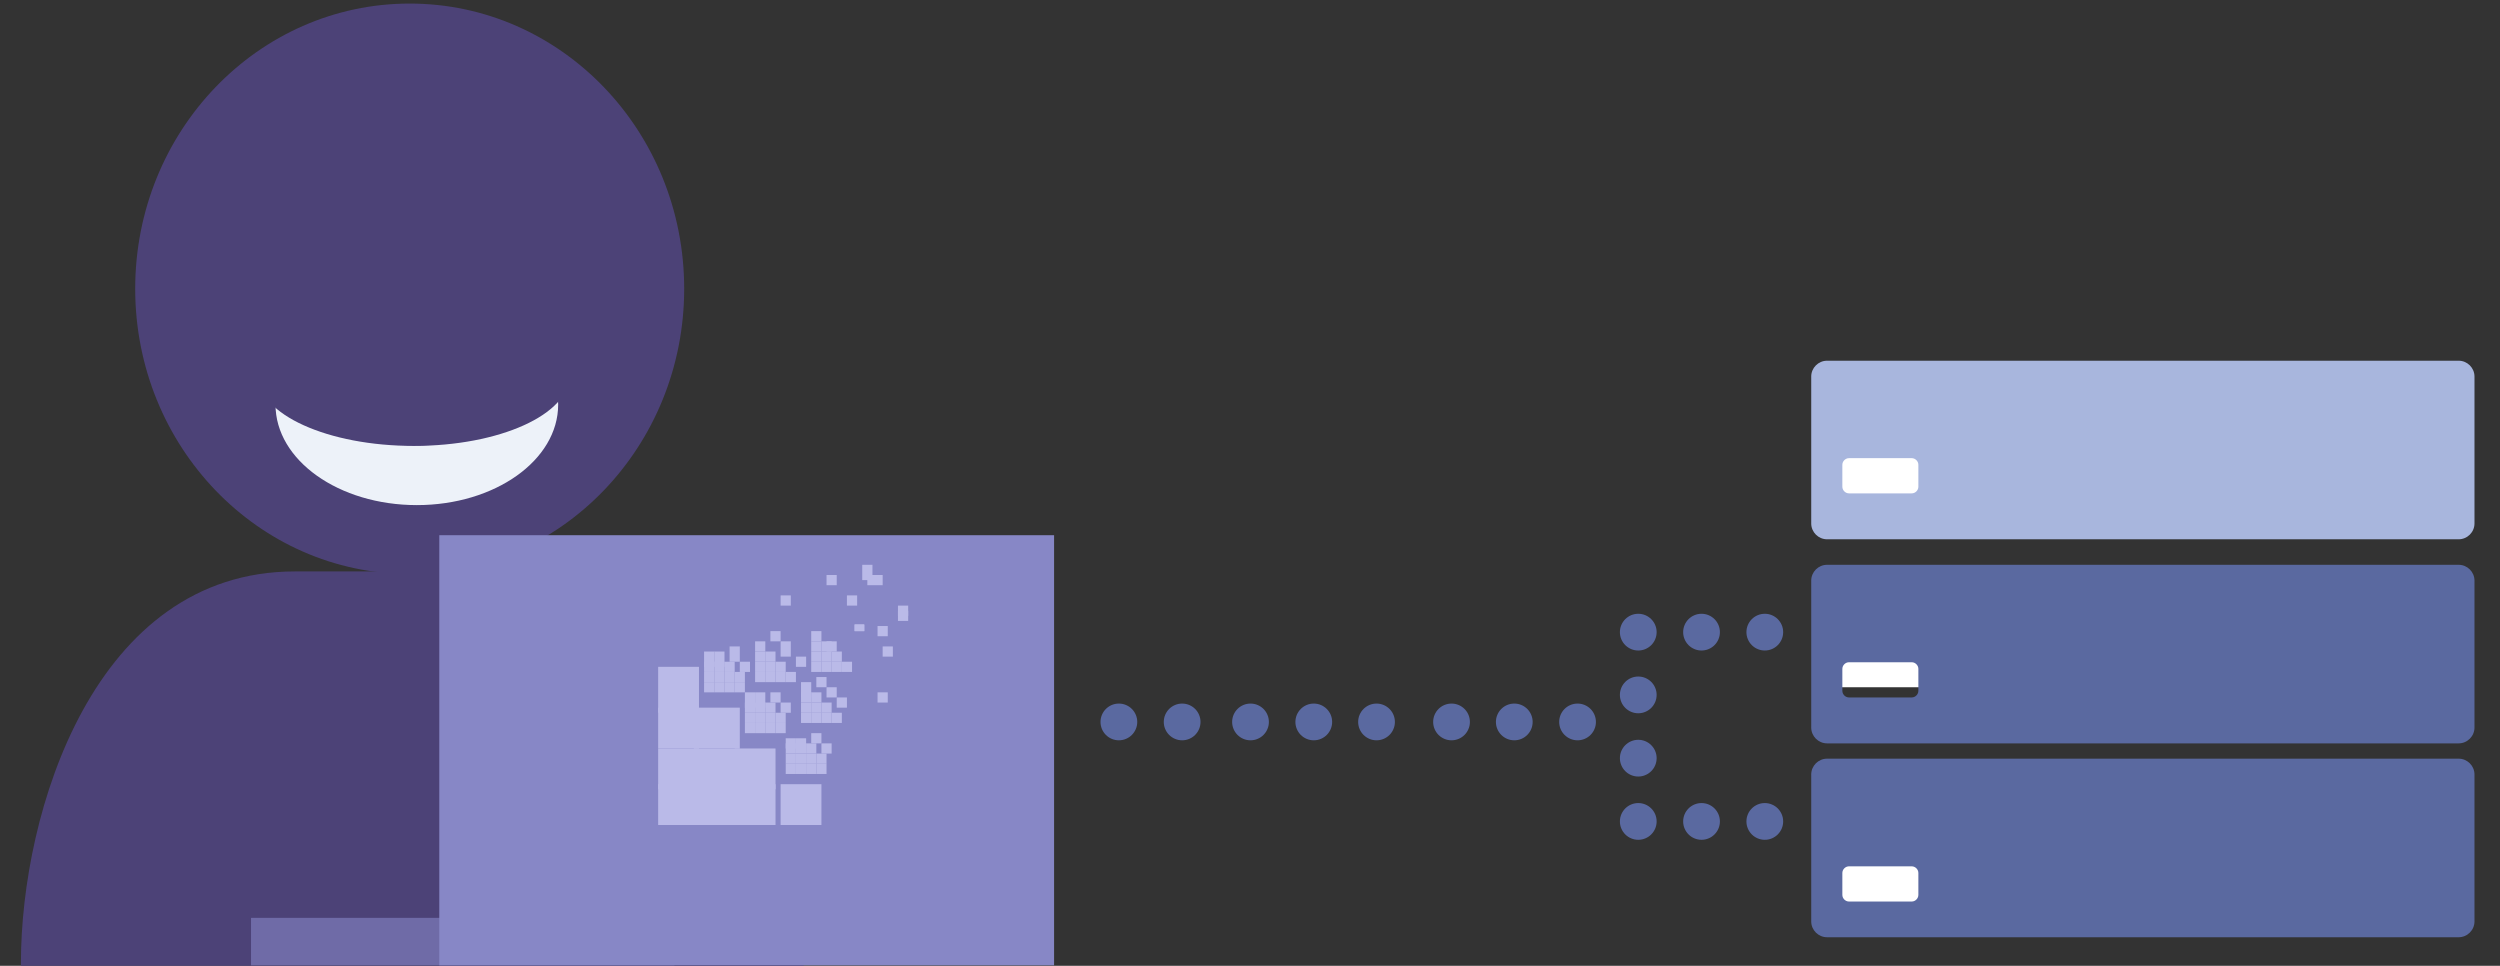 <?xml version="1.0" encoding="utf-8"?>
<!-- Generator: Adobe Illustrator 19.1.1, SVG Export Plug-In . SVG Version: 6.00 Build 0)  -->
<svg version="1.1" id="Layer_1" xmlns="http://www.w3.org/2000/svg" xmlns:xlink="http://www.w3.org/1999/xlink" x="0px" y="0px"
	 viewBox="18 164.3 490 189.3" style="enable-background:new 18 164.3 490 189.3;" xml:space="preserve">
<rect x="18" y="164.3" width="490" height="189.3" fill="#333333" stroke="none"/>
<style type="text/css">
	.st0{fill:#FFFFFF;}
	.st1{fill:#5A69A0;}
	.st2{fill:#A8B6DD;}
	.st3{fill:#4C4277;}
	.st4{fill:#EDF2F9;}
	.st5{fill:#8787C6;}
	.st6{opacity:0.6;fill:#8787C6;}
	.st7{fill:#BABAE8;}
	.st8{clip-path:url(#SVGID_10_);fill:#BABAE8;}
</style>
<rect x="378" y="248" class="st0" width="19" height="14"/>
<rect x="378" y="288" class="st0" width="19" height="11"/>
<rect x="378" y="331" class="st0" width="20" height="12"/>
<circle class="st1" cx="363.9" cy="288.2" r="3.6"/>
<circle class="st1" cx="351.5" cy="288.2" r="3.6"/>
<circle class="st1" cx="339.1" cy="288.2" r="3.6"/>
<circle class="st1" cx="327.2" cy="305.8" r="3.6"/>
<circle class="st1" cx="314.8" cy="305.8" r="3.6"/>
<circle class="st1" cx="302.5" cy="305.8" r="3.6"/>
<circle class="st1" cx="287.8" cy="305.8" r="3.6"/>
<circle class="st1" cx="275.5" cy="305.8" r="3.6"/>
<circle class="st1" cx="263.1" cy="305.8" r="3.6"/>
<circle class="st1" cx="249.7" cy="305.8" r="3.6"/>
<circle class="st1" cx="237.3" cy="305.8" r="3.6"/>
<circle class="st1" cx="363.9" cy="325.3" r="3.6"/>
<circle class="st1" cx="351.5" cy="325.3" r="3.6"/>
<circle class="st1" cx="339.1" cy="325.3" r="3.6"/>
<circle class="st1" cx="339.1" cy="300.5" r="3.6"/>
<circle class="st1" cx="339.1" cy="312.9" r="3.6"/>
<g>
	<path class="st2" d="M503,238.1c0-1.7-1.4-3.1-3.1-3.1H376.1c-1.7,0-3.1,1.4-3.1,3.1v28.8c0,1.7,1.4,3.1,3.1,3.1h123.8
		c1.7,0,3.1-1.4,3.1-3.1V238.1z M394,259.7c0,0.7-0.6,1.3-1.3,1.3h-12.3c-0.7,0-1.3-0.6-1.3-1.3v-4.3c0-0.7,0.6-1.3,1.3-1.3h12.3
		c0.7,0,1.3,0.6,1.3,1.3V259.7z"/>
	<path class="st1" d="M503,278.1c0-1.7-1.4-3.1-3.1-3.1H376.1c-1.7,0-3.1,1.4-3.1,3.1v28.8c0,1.7,1.4,3.1,3.1,3.1h123.8
		c1.7,0,3.1-1.4,3.1-3.1V278.1z M394,299.7c0,0.7-0.6,1.3-1.3,1.3h-12.3c-0.7,0-1.3-0.6-1.3-1.3v-4.3c0-0.7,0.6-1.3,1.3-1.3h12.3
		c0.7,0,1.3,0.6,1.3,1.3V299.7z"/>
	<path class="st1" d="M503,316.1c0-1.7-1.4-3.1-3.1-3.1H376.1c-1.7,0-3.1,1.4-3.1,3.1v28.8c0,1.7,1.4,3.1,3.1,3.1h123.8
		c1.7,0,3.1-1.4,3.1-3.1V316.1z M394,339.7c0,0.7-0.6,1.3-1.3,1.3h-12.3c-0.7,0-1.3-0.6-1.3-1.3v-4.3c0-0.7,0.6-1.3,1.3-1.3h12.3
		c0.7,0,1.3,0.6,1.3,1.3V339.7z"/>
</g>
<ellipse class="st3" cx="98.3" cy="220.9" rx="53.8" ry="55.9"/>
<g>
	<path class="st3" d="M175.5,352.3c0-29.2-14.1-76-52.9-76H75.8c-39.3,0-53.7,47.1-53.7,76.8v0.5h153.4V352.3z"/>
</g>
<g>
	<path class="st4" d="M125.8,237.1c-2.9,8.3-13.5,14.5-26.1,14.5s-23.2-6.2-26.1-14.5c-1,2-1.6,4.2-1.6,6.5
		c0,10.9,12.4,19.7,27.7,19.7s27.7-8.8,27.7-19.7C127.4,241.4,126.8,239.2,125.8,237.1z"/>
</g>
<ellipse class="st3" cx="99.1" cy="237.9" rx="30.5" ry="13.8"/>
<rect x="104.1" y="269.2" class="st5" width="120.5" height="84.3"/>
<rect x="67.2" y="344.2" class="st6" width="83" height="9.3"/>
<g>
	<g>
		<g>
			<g>
				<g>
					<defs>
						<rect id="SVGID_1_" x="185.5" y="286.7" width="1.9" height="1.3"/>
					</defs>
					<clipPath id="SVGID_2_">
						<use xlink:href="#SVGID_1_"  style="overflow:visible;"/>
					</clipPath>
				</g>
			</g>
			<g>
				<g>
					<defs>
						<rect id="SVGID_3_" x="185.5" y="286.7" width="1.9" height="1.3"/>
					</defs>
					<clipPath id="SVGID_4_">
						<use xlink:href="#SVGID_3_"  style="overflow:visible;"/>
					</clipPath>
				</g>
			</g>
			<g>
				<g>
					<defs>
						<rect id="SVGID_5_" x="185.5" y="286.7" width="1.9" height="1.3"/>
					</defs>
					<clipPath id="SVGID_6_">
						<use xlink:href="#SVGID_5_"  style="overflow:visible;"/>
					</clipPath>
				</g>
			</g>
		</g>
	</g>
	<g>
		<g>
			<rect x="147" y="295" class="st7" width="8" height="9"/>
		</g>
		<g>
			<rect x="147" y="303" class="st7" width="8" height="8"/>
		</g>
		<g>
			<rect x="147" y="311" class="st7" width="8" height="8"/>
		</g>
		<g>
			<rect x="147" y="318" class="st7" width="8" height="8"/>
		</g>
		<g>
			<rect x="156" y="292" class="st7" width="2" height="3"/>
		</g>
		<g>
			<rect x="156" y="294" class="st7" width="2" height="2"/>
		</g>
		<g>
			<rect x="156" y="296" class="st7" width="2" height="2"/>
		</g>
		<g>
			<rect x="156" y="298" class="st7" width="2" height="2"/>
		</g>
		<g>
			<rect x="158" y="292" class="st7" width="2" height="3"/>
		</g>
		<g>
			<rect x="158" y="294" class="st7" width="2" height="2"/>
		</g>
		<g>
			<rect x="158" y="296" class="st7" width="2" height="2"/>
		</g>
		<g>
			<rect x="158" y="298" class="st7" width="2" height="2"/>
		</g>
		<g>
			<rect x="161" y="291" class="st7" width="2" height="3"/>
		</g>
		<g>
			<rect x="160" y="294" class="st7" width="2" height="2"/>
		</g>
		<g>
			<rect x="160" y="296" class="st7" width="2" height="2"/>
		</g>
		<g>
			<rect x="160" y="298" class="st7" width="2" height="2"/>
		</g>
		<g>
			<rect x="171" y="281" class="st7" width="2" height="2"/>
		</g>
		<g>
			<rect x="163" y="294" class="st7" width="2" height="2"/>
		</g>
		<g>
			<rect x="162" y="296" class="st7" width="2" height="2"/>
		</g>
		<g>
			<rect x="162" y="298" class="st7" width="2" height="2"/>
		</g>
		<g>
			<rect x="154" y="303" class="st7" width="9" height="8"/>
		</g>
		<g>
			<rect x="154" y="311" class="st7" width="9" height="8"/>
		</g>
		<g>
			<rect x="154" y="318" class="st7" width="9" height="8"/>
		</g>
		<g>
			<rect x="166" y="290" class="st7" width="2" height="2"/>
		</g>
		<g>
			<rect x="166" y="292" class="st7" width="2" height="2"/>
		</g>
		<g>
			<rect x="166" y="294" class="st7" width="2" height="2"/>
		</g>
		<g>
			<rect x="166" y="296" class="st7" width="2" height="2"/>
		</g>
		<g>
			<rect x="169" y="288" class="st7" width="2" height="2"/>
		</g>
		<g>
			<rect x="168" y="292" class="st7" width="2" height="2"/>
		</g>
		<g>
			<rect x="168" y="294" class="st7" width="2" height="2"/>
		</g>
		<g>
			<rect x="168" y="296" class="st7" width="2" height="2"/>
		</g>
		<g>
			<rect x="180" y="277" class="st7" width="2" height="2"/>
		</g>
		<g>
			<rect x="171" y="290" class="st7" width="2" height="3"/>
		</g>
		<g>
			<rect x="170" y="294" class="st7" width="2" height="2"/>
		</g>
		<g>
			<rect x="170" y="296" class="st7" width="2" height="2"/>
		</g>
		<g>
			<rect x="188" y="277" class="st7" width="3" height="2"/>
		</g>
		<g>
			<rect x="184" y="281" class="st7" width="2" height="2"/>
		</g>
		<g>
			<rect x="174" y="293" class="st7" width="2" height="2"/>
		</g>
		<g>
			<rect x="172" y="296" class="st7" width="2" height="2"/>
		</g>
		<g>
			<rect x="164" y="300" class="st7" width="2" height="3"/>
		</g>
		<g>
			<rect x="164" y="302" class="st7" width="2" height="2"/>
		</g>
		<g>
			<rect x="164" y="304" class="st7" width="2" height="2"/>
		</g>
		<g>
			<rect x="164" y="306" class="st7" width="2" height="2"/>
		</g>
		<g>
			<rect x="166" y="300" class="st7" width="2" height="3"/>
		</g>
		<g>
			<rect x="166" y="302" class="st7" width="2" height="2"/>
		</g>
		<g>
			<rect x="166" y="304" class="st7" width="2" height="2"/>
		</g>
		<g>
			<rect x="166" y="306" class="st7" width="2" height="2"/>
		</g>
		<g>
			<rect x="169" y="300" class="st7" width="2" height="2"/>
		</g>
		<g>
			<rect x="168" y="302" class="st7" width="2" height="2"/>
		</g>
		<g>
			<rect x="168" y="304" class="st7" width="2" height="2"/>
		</g>
		<g>
			<rect x="168" y="306" class="st7" width="2" height="2"/>
		</g>
		<g>
			<rect x="180" y="290" class="st7" width="2" height="2"/>
		</g>
		<g>
			<rect x="171" y="302" class="st7" width="2" height="2"/>
		</g>
		<g>
			<rect x="170" y="304" class="st7" width="2" height="2"/>
		</g>
		<g>
			<rect x="170" y="306" class="st7" width="2" height="2"/>
		</g>
		<g>
			<rect x="162" y="311" class="st7" width="8" height="8"/>
		</g>
		<g>
			<rect x="162" y="318" class="st7" width="8" height="8"/>
		</g>
		<g>
			<rect x="177" y="288" class="st7" width="2" height="2"/>
		</g>
		<g>
			<rect x="177" y="290" class="st7" width="2" height="2"/>
		</g>
		<g>
			<rect x="177" y="292" class="st7" width="2" height="2"/>
		</g>
		<g>
			<rect x="177" y="294" class="st7" width="2" height="2"/>
		</g>
		<g>
			<rect x="187" y="275" class="st7" width="2" height="3"/>
		</g>
		<g>
			<rect x="179" y="290" class="st7" width="2" height="2"/>
		</g>
		<g>
			<rect x="179" y="292" class="st7" width="2" height="2"/>
		</g>
		<g>
			<rect x="179" y="294" class="st7" width="2" height="2"/>
		</g>
		<g>
			<g>
				<g>
					<defs>
						<rect id="SVGID_7_" x="185.5" y="286.7" width="1.9" height="1.3"/>
					</defs>
					<clipPath id="SVGID_8_">
						<use xlink:href="#SVGID_7_"  style="overflow:visible;"/>
					</clipPath>
				</g>
			</g>
			<g>
				<g>
					<defs>
						<rect id="SVGID_9_" x="185.5" y="286.7" width="1.9" height="1.3"/>
					</defs>
					<use xlink:href="#SVGID_9_"  style="overflow:visible;fill:#BABAE8;"/>
					<clipPath id="SVGID_10_">
						<use xlink:href="#SVGID_9_"  style="overflow:visible;"/>
					</clipPath>
					<rect x="185.5" y="286.7" class="st8" width="1.9" height="1.3"/>
				</g>
			</g>
			<g>
				<g>
					<defs>
						<rect id="SVGID_11_" x="185.5" y="286.7" width="1.9" height="1.3"/>
					</defs>
					<clipPath id="SVGID_12_">
						<use xlink:href="#SVGID_11_"  style="overflow:visible;"/>
					</clipPath>
				</g>
			</g>
		</g>
		<g>
			<rect x="181" y="292" class="st7" width="2" height="2"/>
		</g>
		<g>
			<rect x="181" y="294" class="st7" width="2" height="2"/>
		</g>
		<g>
			<rect x="194" y="284" class="st7" width="2" height="2"/>
		</g>
		<g>
			<rect x="183" y="294" class="st7" width="2" height="2"/>
		</g>
		<g>
			<rect x="175" y="298" class="st7" width="2" height="3"/>
		</g>
		<g>
			<rect x="175" y="300" class="st7" width="2" height="2"/>
		</g>
		<g>
			<rect x="175" y="302" class="st7" width="2" height="2"/>
		</g>
		<g>
			<rect x="175" y="304" class="st7" width="2" height="2"/>
		</g>
		<g>
			<rect x="178" y="297" class="st7" width="2" height="2"/>
		</g>
		<g>
			<rect x="177" y="300" class="st7" width="2" height="2"/>
		</g>
		<g>
			<rect x="177" y="302" class="st7" width="2" height="2"/>
		</g>
		<g>
			<rect x="177" y="304" class="st7" width="2" height="2"/>
		</g>
		<g>
			<rect x="190" y="287" class="st7" width="2" height="2"/>
		</g>
		<g>
			<rect x="180" y="299" class="st7" width="2" height="2"/>
		</g>
		<g>
			<rect x="179" y="302" class="st7" width="2" height="2"/>
		</g>
		<g>
			<rect x="179" y="304" class="st7" width="2" height="2"/>
		</g>
		<g>
			<rect x="194" y="283" class="st7" width="2" height="2"/>
		</g>
		<g>
			<rect x="191" y="291" class="st7" width="2" height="2"/>
		</g>
		<g>
			<rect x="182" y="301" class="st7" width="2" height="2"/>
		</g>
		<g>
			<rect x="181" y="304" class="st7" width="2" height="2"/>
		</g>
		<g>
			<rect x="172" y="309" class="st7" width="2" height="2"/>
		</g>
		<g>
			<rect x="172" y="310" class="st7" width="2" height="2"/>
		</g>
		<g>
			<rect x="172" y="312" class="st7" width="2" height="2"/>
		</g>
		<g>
			<rect x="172" y="314" class="st7" width="2" height="2"/>
		</g>
		<g>
			<rect x="174" y="309" class="st7" width="2" height="2"/>
		</g>
		<g>
			<rect x="174" y="310" class="st7" width="2" height="2"/>
		</g>
		<g>
			<rect x="174" y="312" class="st7" width="2" height="2"/>
		</g>
		<g>
			<rect x="174" y="314" class="st7" width="2" height="2"/>
		</g>
		<g>
			<rect x="177" y="308" class="st7" width="2" height="2"/>
		</g>
		<g>
			<rect x="176" y="310" class="st7" width="2" height="2"/>
		</g>
		<g>
			<rect x="176" y="312" class="st7" width="2" height="2"/>
		</g>
		<g>
			<rect x="176" y="314" class="st7" width="2" height="2"/>
		</g>
		<g>
			<rect x="190" y="300" class="st7" width="2" height="2"/>
		</g>
		<g>
			<rect x="179" y="310" class="st7" width="2" height="2"/>
		</g>
		<g>
			<rect x="178" y="312" class="st7" width="2" height="2"/>
		</g>
		<g>
			<rect x="178" y="314" class="st7" width="2" height="2"/>
		</g>
		<g>
			<rect x="171" y="318" class="st7" width="8" height="8"/>
		</g>
	</g>
	<g>
		<g>
			<g>
				<g>
					<defs>
						<rect id="SVGID_13_" x="185.5" y="286.7" width="1.9" height="1.3"/>
					</defs>
					<clipPath id="SVGID_14_">
						<use xlink:href="#SVGID_13_"  style="overflow:visible;"/>
					</clipPath>
				</g>
			</g>
			<g>
				<g>
					<defs>
						<rect id="SVGID_15_" x="185.5" y="286.7" width="1.9" height="1.3"/>
					</defs>
					<clipPath id="SVGID_16_">
						<use xlink:href="#SVGID_15_"  style="overflow:visible;"/>
					</clipPath>
				</g>
			</g>
			<g>
				<g>
					<defs>
						<rect id="SVGID_17_" x="185.5" y="286.7" width="1.9" height="1.3"/>
					</defs>
					<clipPath id="SVGID_18_">
						<use xlink:href="#SVGID_17_"  style="overflow:visible;"/>
					</clipPath>
				</g>
			</g>
		</g>
	</g>
</g>
</svg>
